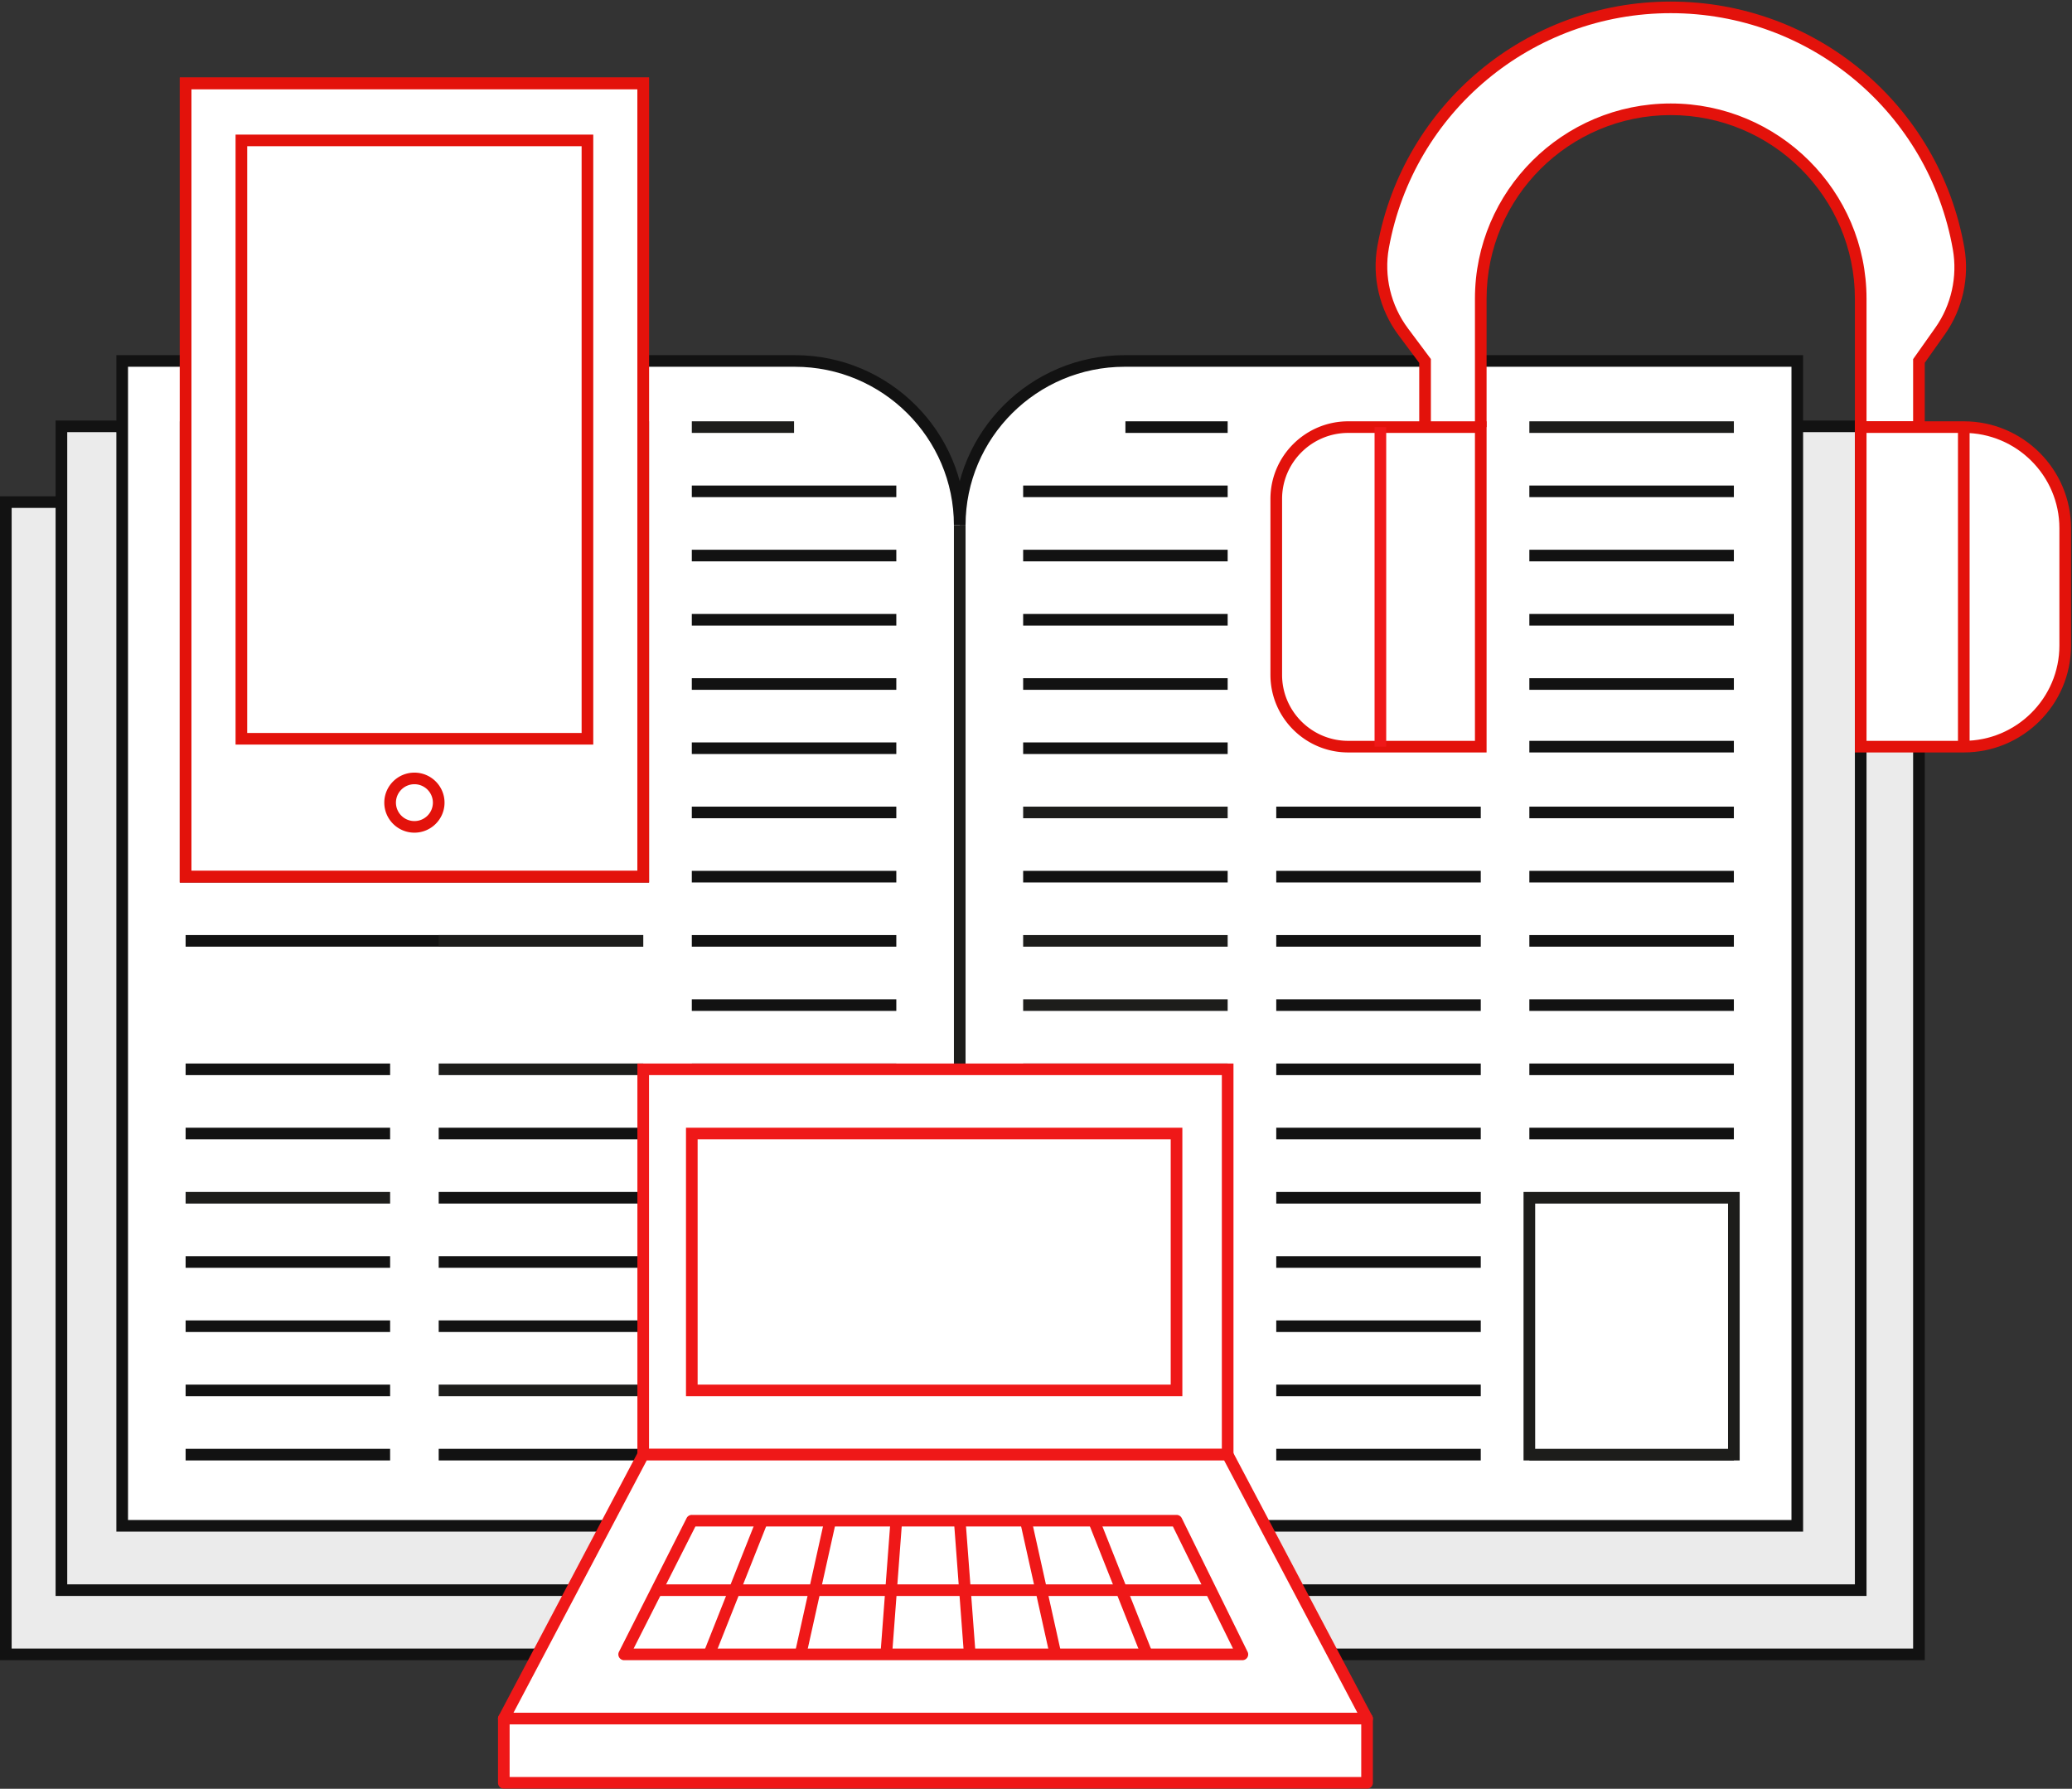 <svg width="336" height="290" xmlns="http://www.w3.org/2000/svg"><rect width="100%" height="100%" fill="#333333" stroke="none"/><g fill="none" fill-rule="evenodd"><path fill="#EBEBEB" d="M300.228 81.4H.944v186.812H311.18V81.4z"/><path fill="#121212" d="M300.228 80.459v1.88h10.008v184.933H1.889V82.339h9.093v-1.88H0v188.694h312.124V80.46z"/><path fill="#EBEBEB" d="M19.4 69.117H9.96V257.8h291.776V69.117h-10.284l-28.253 26.028-233.1-9.99z"/><path d="M10.903 256.86h289.89V70.057h-8.973l-28.27 26.045-.392-.016-233.58-10.01-10.683-16.019h-7.992V256.86zm291.777 1.882H9.015V68.176h10.89l10.715 16.06 232.227 9.953 28.235-26.013h11.598v190.566z" fill="#121212"/><path d="M155.633 85.156c0-14.71 11.965-26.635 26.727-26.635h109.092v188.848H182.36c-14.762 0-26.727 11.926-26.727 26.635" fill="#FFF"/><path d="M156.577 274.004h-1.888c0-15.205 12.414-27.576 27.67-27.576h108.149V59.461H182.36c-14.217 0-25.783 11.527-25.783 25.695h-1.888c0-15.206 12.414-27.576 27.67-27.576h110.036v190.73H182.36c-14.217 0-25.783 11.526-25.783 25.694" fill="#121212"/><path d="M155.633 85.156c0-14.71-11.966-26.635-26.726-26.635H19.815v188.848h109.092c14.76 0 26.726 11.926 26.726 26.635" fill="#FFF"/><path d="M156.577 274.004h-1.888c0-14.168-11.566-25.694-25.782-25.694H18.87V57.58h110.036c15.257 0 27.67 12.37 27.67 27.576h-1.888c0-14.168-11.566-25.695-25.782-25.695H20.759v186.967h108.148c15.257 0 27.67 12.371 27.67 27.576" fill="#121212"/><path fill="#FFF" d="M30.1 142.125h74.205V69.244H30.099z"/><path d="M31.043 141.185h72.318v-71H31.043v71zm-1.888 1.88h76.094V68.304H29.155v74.763z" fill="#1D1D1B"/><path d="M30.1 152.536h74.205" fill="#FFF"/><path fill="#121212" d="M30.1 153.476h74.205v-1.88H30.099z"/><path d="M112.186 152.536h33.163" fill="#FFF"/><path fill="#121212" d="M112.185 153.476h33.163v-1.88h-33.163z"/><path d="M112.186 162.948h33.163" fill="#FFF"/><path fill="#121212" d="M112.185 163.888h33.163v-1.88h-33.163zM112.186 69.244h16.58"/><path fill="#1D1D1B" d="M112.186 70.185h16.581v-1.882h-16.58z"/><path d="M112.186 79.656h33.163" fill="#FFF"/><path fill="#121212" d="M112.185 80.596h33.163v-1.88h-33.163z"/><path d="M30.1 173.36h33.163" fill="#FFF"/><path fill="#121212" d="M30.1 174.3h33.162v-1.881H30.1zM71.142 173.36h33.164"/><path fill="#1D1D1B" d="M71.141 174.3h33.164v-1.881H71.14z"/><path d="M112.186 173.36h33.163" fill="#FFF"/><path fill="#1D1D1B" d="M112.185 174.3h33.163v-1.881h-33.163z"/><path d="M30.1 183.772h33.163" fill="#FFF"/><path fill="#121212" d="M30.1 184.712h33.162v-1.881H30.1z"/><path d="M71.142 183.772h33.164" fill="#FFF"/><path fill="#121212" d="M71.141 184.712h33.164v-1.881H71.14z"/><path d="M112.186 183.772h33.163" fill="#FFF"/><path fill="#1D1D1B" d="M112.185 184.712h33.163v-1.881h-33.163z"/><path d="M30.1 194.183h33.163" fill="#121212"/><path fill="#1D1D1B" d="M30.1 195.124h33.162v-1.882H30.1z"/><path d="M71.142 194.183h33.164" fill="#FFF"/><path fill="#121212" d="M71.141 195.124h33.164v-1.882H71.14z"/><path d="M30.1 204.595h33.163" fill="#FFF"/><path fill="#121212" d="M30.1 205.535h33.162v-1.88H30.1z"/><path d="M71.142 204.595h33.164" fill="#FFF"/><path fill="#121212" d="M71.141 205.535h33.164v-1.88H71.14z"/><path d="M30.1 215.006h33.163" fill="#FFF"/><path fill="#121212" d="M30.1 215.947h33.162v-1.88H30.1z"/><path d="M71.142 215.006h33.164" fill="#FFF"/><path fill="#121212" d="M71.141 215.947h33.164v-1.88H71.14z"/><path d="M30.1 225.418h33.163" fill="#FFF"/><path fill="#121212" d="M30.1 226.358h33.162v-1.881H30.1zM71.142 225.418h33.164"/><path fill="#1D1D1B" d="M71.141 226.358h33.164v-1.881H71.14z"/><path d="M112.186 225.418h33.163" fill="#FFF"/><path fill="#1D1D1B" d="M112.185 226.358h33.163v-1.881h-33.163z"/><path d="M30.1 235.83h33.163" fill="#FFF"/><path fill="#121212" d="M30.1 236.77h33.162v-1.882H30.1z"/><path d="M71.142 235.83h33.164" fill="#FFF"/><path fill="#121212" d="M71.141 236.77h33.164v-1.882H71.14z"/><path d="M112.186 235.83h33.163" fill="#FFF"/><path fill="#1D1D1B" d="M112.185 236.77h33.163v-1.882h-33.163z"/><path d="M112.186 90.067h33.163" fill="#FFF"/><path fill="#121212" d="M112.185 91.008h33.163v-1.881h-33.163z"/><path d="M112.186 100.479h33.163" fill="#FFF"/><path fill="#121212" d="M112.185 101.419h33.163v-1.882h-33.163z"/><path d="M112.186 110.89h33.163" fill="#FFF"/><path fill="#121212" d="M112.185 111.832h33.163v-1.881h-33.163z"/><path d="M112.186 121.302h33.163" fill="#FFF"/><path fill="#121212" d="M112.185 122.242h33.163v-1.88h-33.163z"/><path d="M112.186 131.714h33.163" fill="#FFF"/><path fill="#121212" d="M112.185 132.654h33.163v-1.881h-33.163z"/><path d="M112.186 142.125h33.163" fill="#FFF"/><path fill="#121212" d="M112.185 143.066h33.163v-1.881h-33.163z"/><path d="M71.142 152.536h33.164" fill="#FFF"/><path fill="#1D1D1B" d="M71.141 153.476h33.164v-1.88H71.14z"/><path d="M155.633 274.004V85.156" fill="#FFF"/><path fill="#1D1D1B" d="M154.69 274.005h1.887V85.156h-1.887z"/><path d="M248.003 152.536h33.164" fill="#FFF"/><path fill="#121212" d="M248.003 153.476h33.164v-1.88h-33.164z"/><path d="M248.003 162.948h33.164" fill="#FFF"/><path fill="#121212" d="M248.003 163.888h33.164v-1.88h-33.164z"/><path d="M248.003 173.36h33.164" fill="#FFF"/><path fill="#121212" d="M248.003 174.3h33.164v-1.881h-33.164z"/><path d="M248.003 183.772h33.164" fill="#FFF"/><path fill="#121212" d="M248.003 184.712h33.164v-1.881h-33.164z"/><path d="M248.003 235.83h33.164" fill="#FFF"/><path fill="#1D1D1B" d="M248.003 236.77h33.164v-1.882h-33.164z"/><path d="M248.003 131.714h33.164" fill="#FFF"/><path fill="#121212" d="M248.003 132.654h33.164v-1.881h-33.164z"/><path d="M248.003 142.125h33.164" fill="#FFF"/><path fill="#121212" d="M248.003 143.066h33.164v-1.881h-33.164z"/><path d="M248.003 90.067h33.164" fill="#FFF"/><path fill="#121212" d="M248.003 91.008h33.164v-1.881h-33.164z"/><path d="M248.003 100.479h33.164" fill="#FFF"/><path fill="#121212" d="M248.003 101.419h33.164v-1.882h-33.164z"/><path d="M248.003 110.89h33.164" fill="#FFF"/><path fill="#121212" d="M248.003 111.832h33.164v-1.881h-33.164z"/><path d="M248.003 121.047h33.164" fill="#FFF"/><path fill="#121212" d="M248.003 121.988h33.164v-1.881h-33.164zM248.003 69.244h33.164"/><path fill="#1D1D1B" d="M248.003 70.185h33.164v-1.882h-33.164z"/><path d="M248.003 79.656h33.164" fill="#FFF"/><path fill="#121212" d="M248.003 80.596h33.164v-1.88h-33.164zM165.918 152.536h33.163"/><path fill="#1D1D1B" d="M165.917 153.476h33.164v-1.88h-33.164z"/><path d="M165.918 162.948h33.163" fill="#121212"/><path fill="#1D1D1B" d="M165.917 163.888h33.164v-1.88h-33.164z"/><path d="M182.499 69.244h16.581" fill="#FFF"/><path fill="#121212" d="M182.5 70.185h16.58v-1.882H182.5z"/><path d="M165.918 79.656h33.163" fill="#FFF"/><path fill="#121212" d="M165.917 80.596h33.164v-1.88h-33.164z"/><path d="M165.918 173.36h33.163" fill="#FFF"/><path fill="#1D1D1B" d="M165.917 174.3h33.164v-1.881h-33.164z"/><path d="M165.918 90.067h33.163" fill="#FFF"/><path fill="#121212" d="M165.917 91.008h33.164v-1.881h-33.164z"/><path d="M165.918 100.479h33.163" fill="#FFF"/><path fill="#121212" d="M165.917 101.419h33.164v-1.882h-33.164z"/><path d="M165.918 110.89h33.163" fill="#FFF"/><path fill="#121212" d="M165.917 111.832h33.164v-1.881h-33.164z"/><path d="M165.918 121.302h33.163" fill="#FFF"/><path fill="#121212" d="M165.917 122.242h33.164v-1.88h-33.164zM165.918 131.714h33.163"/><path fill="#1D1D1B" d="M165.917 132.654h33.164v-1.881h-33.164z"/><path d="M165.918 142.125h33.163" fill="#FFF"/><path fill="#121212" d="M165.917 143.066h33.164v-1.881h-33.164z"/><path d="M206.96 152.536h33.164" fill="#FFF"/><path fill="#121212" d="M206.96 153.476h33.163v-1.88H206.96z"/><path d="M206.96 162.948h33.164" fill="#FFF"/><path fill="#121212" d="M206.96 163.888h33.163v-1.88H206.96z"/><path d="M206.96 173.36h33.164" fill="#FFF"/><path fill="#121212" d="M206.96 174.3h33.163v-1.881H206.96z"/><path d="M206.96 183.772h33.164" fill="#FFF"/><path fill="#121212" d="M206.96 184.712h33.163v-1.881H206.96z"/><path d="M206.96 194.183h33.164" fill="#FFF"/><path fill="#121212" d="M206.96 195.124h33.163v-1.882H206.96z"/><path d="M206.96 204.595h33.164" fill="#FFF"/><path fill="#121212" d="M206.96 205.535h33.163v-1.88H206.96z"/><path d="M206.96 215.006h33.164" fill="#FFF"/><path fill="#121212" d="M206.96 215.947h33.163v-1.88H206.96z"/><path d="M206.96 225.418h33.164" fill="#FFF"/><path fill="#121212" d="M206.96 226.358h33.163v-1.881H206.96z"/><path d="M206.96 235.83h33.164" fill="#FFF"/><path fill="#121212" d="M206.96 236.77h33.163v-1.882H206.96z"/><path d="M206.96 131.714h33.164" fill="#FFF"/><path fill="#121212" d="M206.96 132.654h33.163v-1.881H206.96z"/><path d="M206.96 142.125h33.164" fill="#FFF"/><path fill="#121212" d="M206.96 143.066h33.163v-1.881H206.96z"/><path d="M240.124 69.244V48.418c0-16.886 13.862-30.701 30.806-30.701 16.943 0 30.806 13.815 30.806 30.7v20.827h9.443V58.52l3.442-4.869a17.817 17.817 0 0 0 2.985-13.381c-3.903-22.126-23.4-39.075-46.676-39.075-23.193 0-42.633 16.828-46.634 38.838-.88 4.834.317 9.822 3.263 13.764l3.53 4.723v10.724" fill="#FFF"/><path d="M312.124 70.185h-11.331V48.418c0-16.41-13.396-29.76-29.863-29.76-16.466 0-29.862 13.35-29.862 29.76v20.826h-1.888V48.418c0-17.448 14.243-31.642 31.75-31.642 17.506 0 31.75 14.194 31.75 31.642v19.885h7.556V58.221l3.613-5.111c2.575-3.644 3.605-8.264 2.828-12.677-3.916-22.19-23.155-38.298-45.747-38.298-22.474 0-41.696 16.01-45.706 38.066-.826 4.547.301 9.298 3.092 13.033l3.718 4.975v11.035h-1.888V58.832l-3.344-4.474c-3.103-4.152-4.355-9.434-3.434-14.493C227.54 16.913 247.543.255 270.93.255c23.51 0 43.53 16.76 47.605 39.853.865 4.901-.28 10.036-3.142 14.085l-3.27 4.625v11.367z" fill="#E3120B"/><path fill="#FFF" d="M30.1 142.125h74.205V13.513H30.099z"/><path d="M31.043 141.185h72.318V14.453H31.043v126.732zm-1.888 1.88h76.094V12.573H29.155v130.494z" fill="#EF1818"/><path d="M40.087 118.831h54.23V23.704h-54.23v95.127zm-1.887 1.881h58.004v-98.89H38.2v98.89z" fill="#E3120B"/><path fill="#FFF" d="M248.003 235.829h33.164v-41.646h-33.164z"/><path d="M248.947 234.888h31.276v-39.764h-31.276v39.764zm-1.888 1.882h35.051v-43.528h-35.05v43.528z" fill="#1D1D1B"/><path d="M318.453 121.047h-16.717V69.244h16.717c9.083 0 16.446 7.338 16.446 16.39v19.023c0 9.052-7.363 16.39-16.446 16.39" fill="#FFF"/><path d="M302.68 120.106h15.773c8.547 0 15.503-6.93 15.503-15.45V85.635c0-8.518-6.956-15.45-15.503-15.45H302.68v49.922zm15.773 1.881h-17.66V68.303h17.66c9.588 0 17.39 7.776 17.39 17.33v19.024c0 9.556-7.802 17.33-17.39 17.33z" fill="#E3120B"/><path fill="#FFF" d="M104.305 235.829h94.776v-62.47h-94.776z"/><path d="M105.249 234.888h92.888v-60.59h-92.888v60.59zm-1.888 1.882h96.663v-64.352h-96.663v64.352z" fill="#EF1818"/><path fill="#FFF" d="M199.08 235.83H104.304l-22.603 42.794h139.985z"/><path d="M83.263 277.683h136.86L198.51 236.77h-93.637l-21.61 40.913zm138.422 1.882H81.7a.94.94 0 0 1-.836-1.38l22.606-42.795a.945.945 0 0 1 .835-.501h94.775c.351 0 .672.193.836.501l22.605 42.795a.94.94 0 0 1-.836 1.38zM113.129 224.477h76.716v-39.765h-76.716v39.765zm-1.887 1.88h80.492v-43.526h-80.492v43.527z" fill="#EF1818"/><path d="M31.043 141.185h72.318V14.453H31.043v126.732zm-1.888 1.88h76.094V12.573H29.155v130.494z" fill="#E3120B"/><path d="M67.202 127.14a2.994 2.994 0 0 0-2.996 2.986 2.994 2.994 0 0 0 2.996 2.986 2.994 2.994 0 0 0 2.997-2.986 2.994 2.994 0 0 0-2.997-2.986m0 7.853c-2.693 0-4.884-2.183-4.884-4.867s2.191-4.867 4.884-4.867c2.693 0 4.884 2.183 4.884 4.867s-2.19 4.867-4.884 4.867M218.635 70.185c-5.917 0-10.73 4.797-10.73 10.694v28.534c0 5.895 4.813 10.694 10.73 10.694h20.545V70.185h-20.545zm22.433 51.803h-22.433c-6.958 0-12.618-5.641-12.618-12.575V80.879c0-6.934 5.66-12.576 12.618-12.576h22.433v53.685z" fill="#E3120B"/><path fill="#FFF" d="M81.7 289.036h139.984v-10.412H81.7z"/><path d="M82.643 288.095h138.098v-8.53H82.643v8.53zm139.043 1.881H81.7a.943.943 0 0 1-.944-.94v-10.412c0-.52.423-.94.944-.94h139.986c.52 0 .944.42.944.94v10.412c0 .519-.423.94-.944.94z" fill="#EF1818"/><path fill="#FFF" d="M190.79 246.538h-78.604l-10.97 21.674h100.25z"/><path d="M102.75 267.272h97.2l-9.748-19.793h-77.436l-10.017 19.793zm98.715 1.881H101.216a.94.94 0 0 1-.843-1.364l10.97-21.674a.944.944 0 0 1 .843-.517h78.604c.36 0 .688.205.847.527l10.675 21.674a.938.938 0 0 1-.847 1.354z" fill="#EF1818"/><path d="M145.348 246.538l-1.628 21.674" fill="#FFF"/><path fill="#EF1818" d="M144.66 268.282l-1.882-.139 1.629-21.675 1.882.14z"/><path d="M123.59 246.538l-8.6 21.674" fill="#FFF"/><path fill="#EF1818" d="M115.867 268.558l-1.755-.691 8.601-21.674 1.754.691z"/><path d="M134.632 246.538l-4.816 21.674" fill="#FFF"/><path fill="#EF1818" d="M130.737 268.416l-1.843-.406 4.816-21.674 1.843.406z"/><path d="M155.633 246.538l1.629 21.674" fill="#FFF"/><path fill="#EF1818" d="M156.32 268.282l-1.628-21.674 1.883-.14 1.628 21.675z"/><path d="M177.39 246.538l8.6 21.674" fill="#FFF"/><path fill="#EF1818" d="M185.113 268.558l-8.6-21.674 1.755-.69 8.601 21.673z"/><path d="M166.349 246.538l4.816 21.674" fill="#FFF"/><path fill="#EF1818" d="M170.243 268.416l-4.816-21.674 1.844-.406 4.816 21.674z"/><path d="M196.337 257.801h-89.852" fill="#FFF"/><path fill="#EF1818" d="M106.486 258.742h89.851v-1.881h-89.851z"/><path d="M223.847 69.244v51.803" fill="#E3120B"/><path fill="#EF1818" d="M222.903 121.047h1.887V69.244h-1.887z"/><path d="M318.453 121.047V69.244" fill="#FFF"/><path fill="#E3120B" d="M317.509 121.047h1.887V69.244h-1.887z"/></g></svg>